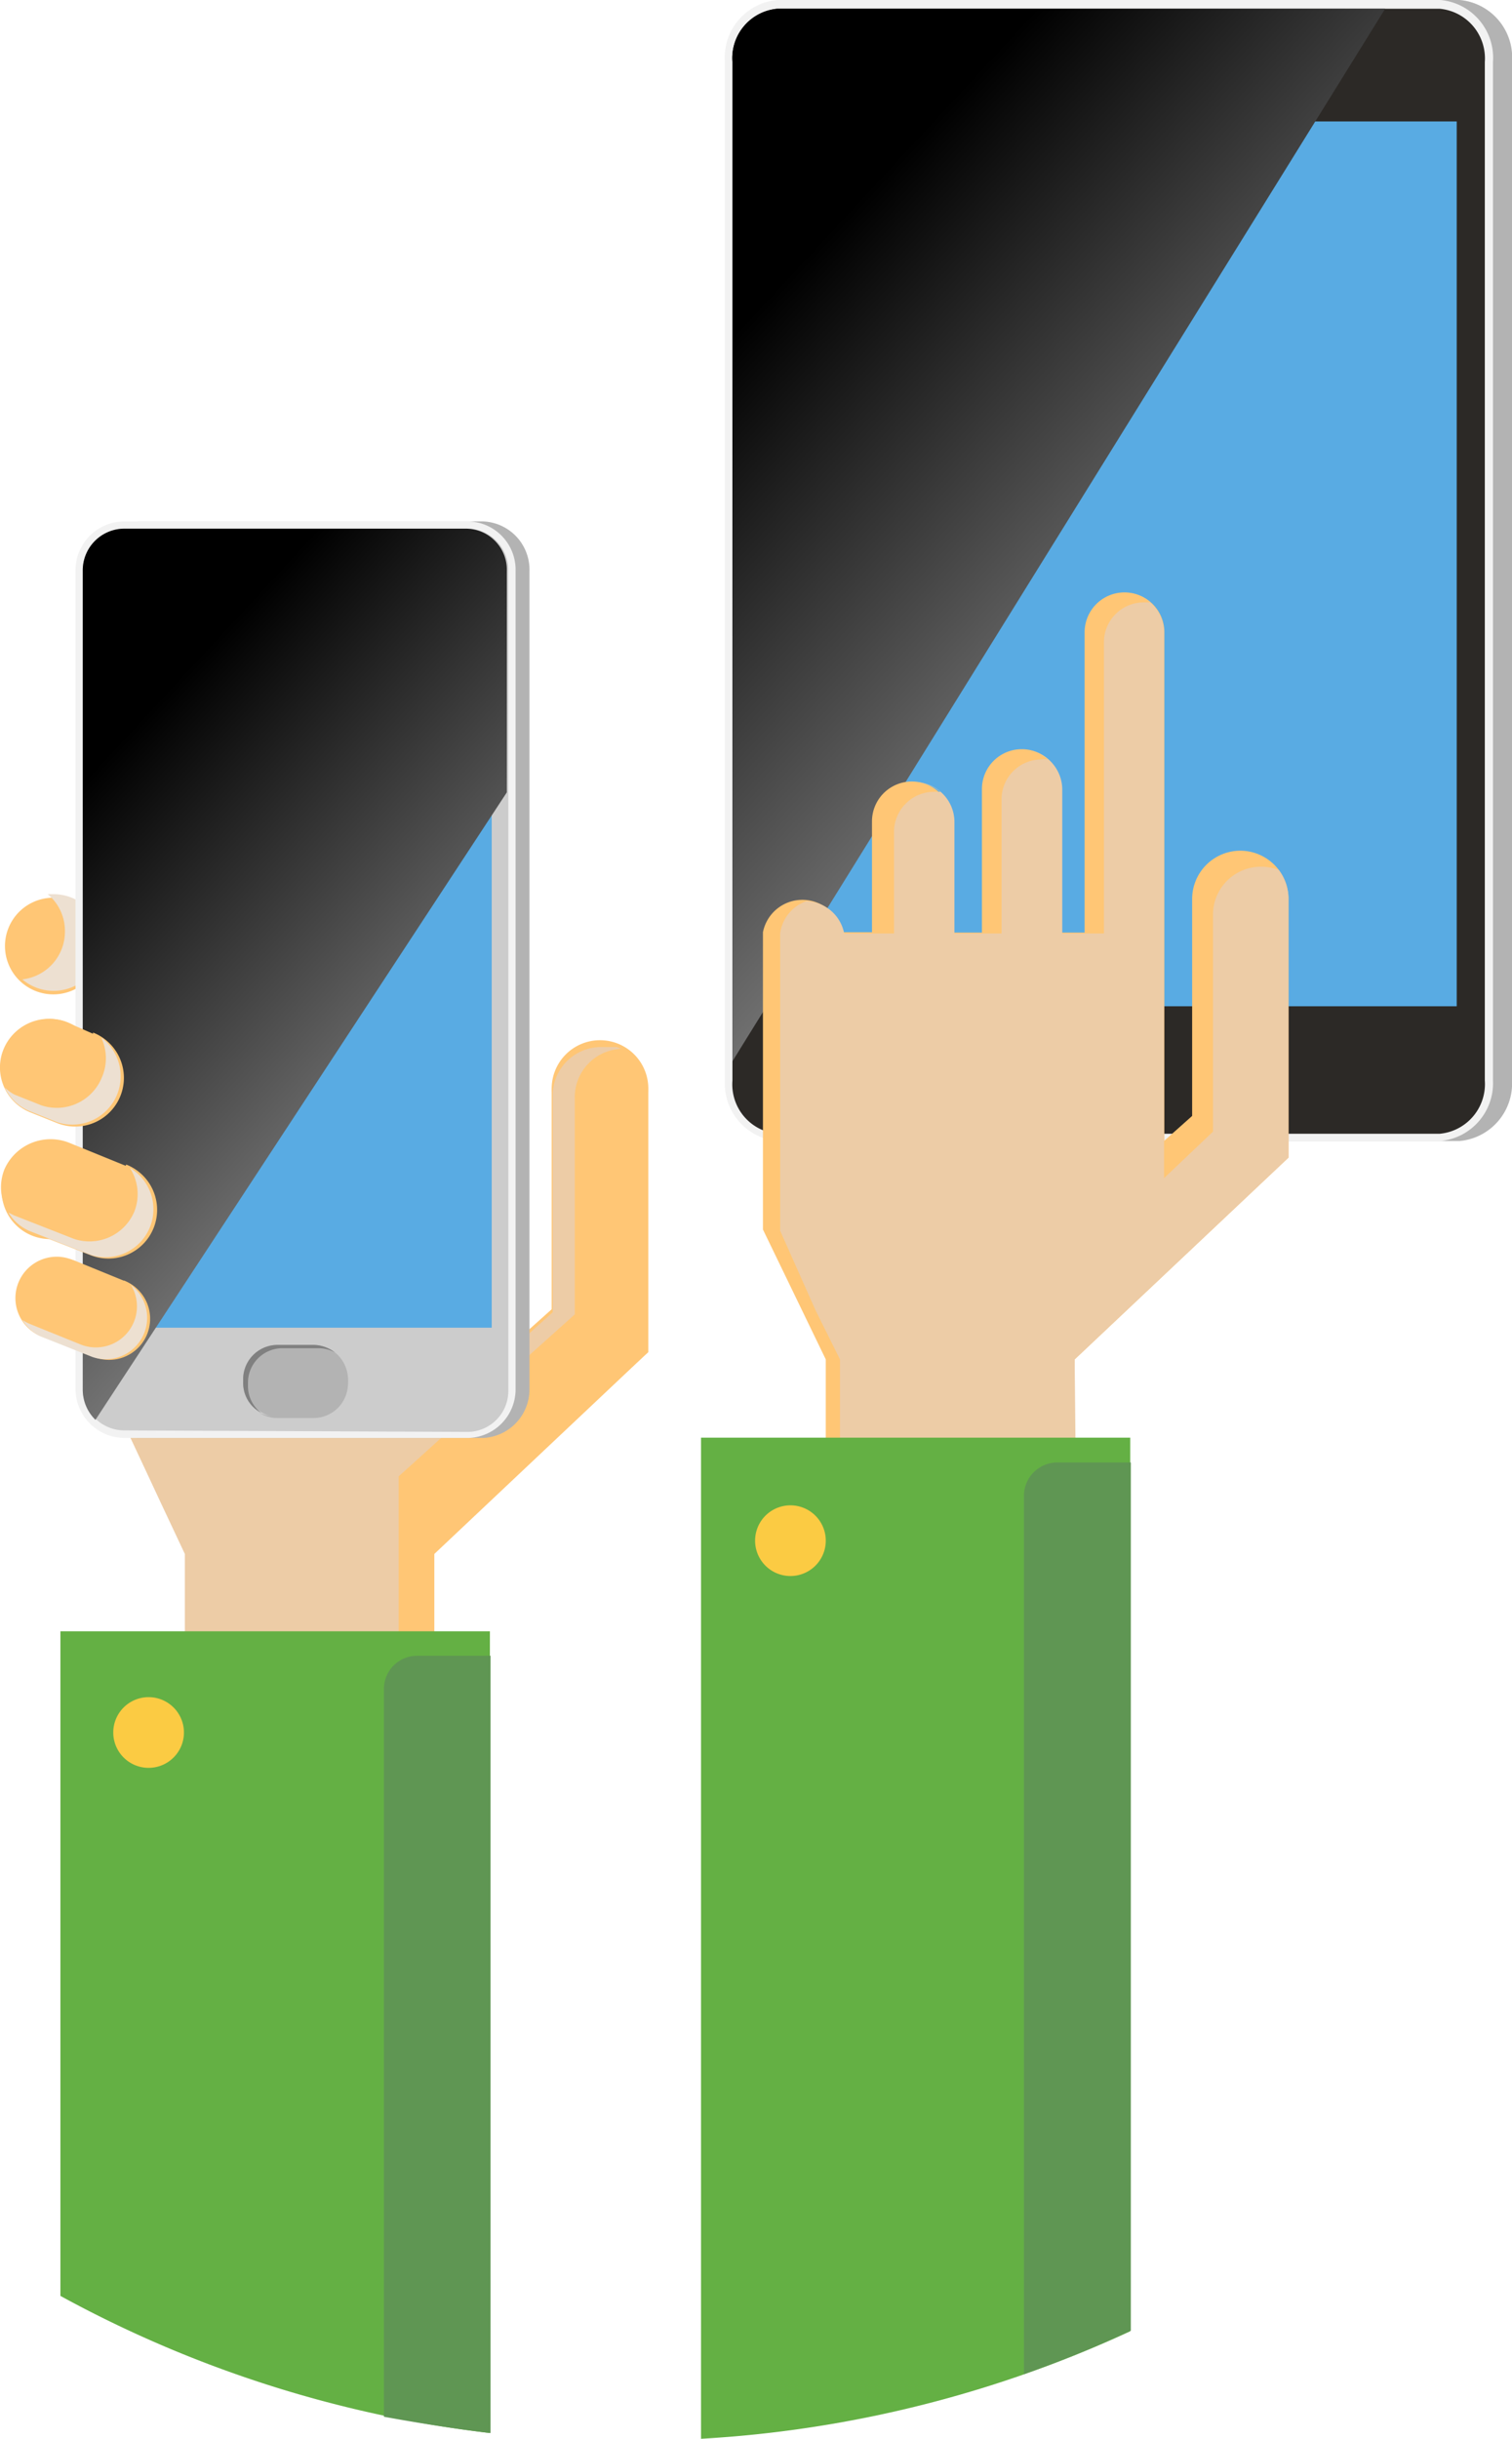 <svg xmlns="http://www.w3.org/2000/svg" xmlns:xlink="http://www.w3.org/1999/xlink" viewBox="0 0 50.06 80.73"><defs><style>.cls-1{isolation:isolate;}.cls-18,.cls-2{fill:#b3b3b3;}.cls-3{fill:#f2f2f2;}.cls-4{fill:#2c2926;}.cls-5{fill:#333;}.cls-18,.cls-19,.cls-5,.cls-9{mix-blend-mode:screen;}.cls-17,.cls-6{fill:gray;}.cls-11,.cls-15,.cls-6{mix-blend-mode:multiply;}.cls-7{fill:#59abe3;}.cls-8{fill:#1a1a1a;}.cls-9{fill:url(#linear-gradient);}.cls-10{fill:#ffc675;}.cls-11{fill:#edcca6;}.cls-12{fill:#64b044;}.cls-13{fill:#5f9653;}.cls-14{fill:#fbcb43;}.cls-15{fill:#ede0d1;}.cls-16{fill:#ccc;}.cls-19{fill:url(#linear-gradient-2);}</style><linearGradient id="linear-gradient" x1="47.74" y1="29.48" x2="21.18" y2="4.84" gradientUnits="userSpaceOnUse"><stop offset="0" stop-color="#ccc"/><stop offset="0.82"/></linearGradient><linearGradient id="linear-gradient-2" x1="21.89" y1="43.65" x2="-0.91" y2="22.5" gradientUnits="userSpaceOnUse"><stop offset="0" stop-color="#ccc"/><stop offset="0.84"/></linearGradient></defs><g class="cls-1"><g id="Слой_2" data-name="Слой 2"><g id="Layer"><path class="cls-2" d="M48.33,0H26.39a1.92,1.92,0,0,0-1.74,2.05V35.77a1.92,1.92,0,0,0,1.74,2H48.33a1.91,1.91,0,0,0,1.73-2V2.05A1.91,1.91,0,0,0,48.33,0Z"/><path class="cls-3" d="M47.69,0H25.75A1.91,1.91,0,0,0,24,2.05V35.77a1.91,1.91,0,0,0,1.73,2H47.69a1.92,1.92,0,0,0,1.74-2V2.05A1.92,1.92,0,0,0,47.69,0Z"/><path class="cls-4" d="M25.73,37.53a1.64,1.64,0,0,1-1.48-1.76V2.05A1.64,1.64,0,0,1,25.73.29H47.67a1.65,1.65,0,0,1,1.49,1.76V35.77a1.65,1.65,0,0,1-1.49,1.76Z"/><path class="cls-5" d="M37.78,34.37a1.13,1.13,0,0,1,.53,1v.11a1.14,1.14,0,0,1-1.13,1.13H36a1.09,1.09,0,0,1-.48-.11,1.11,1.11,0,0,0,.6.18h1.2a1.14,1.14,0,0,0,1.14-1.14v-.1A1.13,1.13,0,0,0,37.78,34.37Z"/><path class="cls-6" d="M35.13,35.61V35.5a1.14,1.14,0,0,1,1.14-1.13h1.19a1.09,1.09,0,0,1,.54.14,1.07,1.07,0,0,0-.7-.25H36.1A1.14,1.14,0,0,0,35,35.4v.1a1.14,1.14,0,0,0,.59,1A1.14,1.14,0,0,1,35.13,35.61Z"/><rect class="cls-7" x="25.18" y="4.02" width="23.05" height="29.29"/><path class="cls-4" d="M37,1.61a.32.32,0,0,1-.3.34.32.32,0,0,1-.3-.34.33.33,0,0,1,.3-.35A.32.32,0,0,1,37,1.61Z"/><path class="cls-8" d="M37.13,1.69a.43.43,0,1,1-.43-.43A.43.43,0,0,1,37.13,1.69Z"/><path class="cls-9" d="M24.25,35.13,45.86.29H25.73a1.64,1.64,0,0,0-1.48,1.76Z"/><path class="cls-10" d="M41.07,28.16a1.6,1.6,0,0,0-1.6,1.6v7.18l-.92.82,0-16.83a1.32,1.32,0,1,0-2.64,0v9.94h-.76V26.12a1.32,1.32,0,0,0-2.64,0v4.75h-1V27.19a1.32,1.32,0,0,0-2.64,0v3.67h-1a1.33,1.33,0,0,0-2.61,0v9.84L27.34,45V58.3h8.24V45l7.08-6.68v-8.6A1.6,1.6,0,0,0,41.07,28.16Z"/><path class="cls-11" d="M42.34,28.8a1.63,1.63,0,0,0-.59-.11,1.59,1.59,0,0,0-1.59,1.6v7.17L38.54,39l0-18.06a1.32,1.32,0,0,0-1.32-1.32h0a1.28,1.28,0,0,1,.85.32l-.2,0a1.32,1.32,0,0,0-1.32,1.32V30.9h-.66v0h-.72V26.14a1.32,1.32,0,0,0-1.32-1.32h0a1.27,1.27,0,0,1,.84.32.75.75,0,0,0-.21,0,1.32,1.32,0,0,0-1.32,1.32V30.9h-.65v0H31.6V27.21a1.32,1.32,0,0,0-1.32-1.32h0a1.41,1.41,0,0,1,.85.32l-.21,0a1.33,1.33,0,0,0-1.32,1.33V30.9h-.65v0h-1a1.32,1.32,0,0,0-1.25-1.07,1.31,1.31,0,0,0-.87,1.07h0v9.84L27,43.37h0L27.81,45v9.9h7.87l-.1-9.9,7.08-6.68v-8.6A1.6,1.6,0,0,0,42.34,28.8Z"/><path class="cls-12" d="M37.42,77.17V47.59H23.21V80.73A39.14,39.14,0,0,0,37.42,77.17Z"/><path class="cls-13" d="M37.44,77.15V48.41H35a1.11,1.11,0,0,0-1.1,1.11V78.59A37.29,37.29,0,0,0,37.44,77.15Z"/><path class="cls-14" d="M25,51a1.17,1.17,0,1,0,2.34,0A1.17,1.17,0,1,0,25,51Z"/><path class="cls-10" d="M13.69,51.22a1.63,1.63,0,0,0,1.07-.41l6.7-6.05v-8.6a1.6,1.6,0,1,0-3.19,0v7.18l-5.65,5.09a1.6,1.6,0,0,0,1.07,2.79Z"/><path class="cls-10" d="M16.05,43.21a1.32,1.32,0,0,0,1.32-1.32V27.33a1.32,1.32,0,0,0-2.64,0V41.89A1.32,1.32,0,0,0,16.05,43.21Z"/><path class="cls-15" d="M16.05,43.21a1.32,1.32,0,0,0,1.32-1.32V27.33a1.32,1.32,0,0,0-2.64,0V41.89A1.32,1.32,0,0,0,16.05,43.21Z"/><path class="cls-10" d="M16.72,42.19V27.63a1.33,1.33,0,0,0-1.32-1.32l-.21,0a1.3,1.3,0,0,1,.86-.32,1.32,1.32,0,0,1,1.32,1.32V41.89a1.31,1.31,0,0,1-1.11,1.3A1.32,1.32,0,0,0,16.72,42.19Z"/><path class="cls-10" d="M12.49,43.21a1.32,1.32,0,0,0,1.32-1.32V25.39a1.32,1.32,0,0,0-2.64,0v16.5A1.32,1.32,0,0,0,12.49,43.21Z"/><path class="cls-15" d="M12.49,43.21a1.32,1.32,0,0,0,1.32-1.32V25.39a1.32,1.32,0,0,0-2.64,0v16.5A1.32,1.32,0,0,0,12.49,43.21Z"/><path class="cls-10" d="M13.14,40.25V25.69a1.32,1.32,0,0,0-1.32-1.32.75.75,0,0,0-.21,0,1.35,1.35,0,0,1,.87-.32,1.33,1.33,0,0,1,1.32,1.32V40a1.33,1.33,0,0,1-1.12,1.3A1.28,1.28,0,0,0,13.14,40.25Z"/><path class="cls-10" d="M8.94,43.21a1.33,1.33,0,0,0,1.32-1.33l0-15.42a1.32,1.32,0,1,0-2.64,0l0,15.42A1.32,1.32,0,0,0,8.94,43.21Z"/><path class="cls-15" d="M8.94,43.21a1.33,1.33,0,0,0,1.32-1.33l0-15.42a1.32,1.32,0,1,0-2.64,0l0,15.42A1.32,1.32,0,0,0,8.94,43.21Z"/><path class="cls-10" d="M5.38,43.21A1.32,1.32,0,0,0,6.7,41.89V30.43a1.32,1.32,0,0,0-2.64,0V41.89A1.32,1.32,0,0,0,5.38,43.21Z"/><path class="cls-15" d="M5.38,43.21A1.32,1.32,0,0,0,6.7,41.89V30.43a1.32,1.32,0,0,0-2.64,0V41.89A1.32,1.32,0,0,0,5.38,43.21Z"/><path class="cls-10" d="M19.87,34.56a1.6,1.6,0,0,0-1.6,1.6v7.18l-.92.82V37.27H4.09V47.1l2.05,4.34V64.7h8.24V51.44l7.08-6.68v-8.6A1.6,1.6,0,0,0,19.87,34.56Z"/><path class="cls-10" d="M9.55,41.32V26.77a1.33,1.33,0,0,0-1.32-1.33l-.21,0a1.34,1.34,0,0,1,.86-.32,1.32,1.32,0,0,1,1.32,1.32V41a1.32,1.32,0,0,1-1.11,1.31A1.34,1.34,0,0,0,9.55,41.32Z"/><path class="cls-10" d="M6.05,45.29V30.73a1.32,1.32,0,0,0-1.32-1.32l-.21,0a1.3,1.3,0,0,1,.86-.32A1.32,1.32,0,0,1,6.7,30.43V45a1.32,1.32,0,0,1-1.11,1.3A1.32,1.32,0,0,0,6.05,45.29Z"/><path class="cls-11" d="M20.56,34.72l-.14-.06h0l-.09,0-.08,0h-.06l-.12,0h-.17a1.6,1.6,0,0,0-1.6,1.6v7.18l-1.49,1.34V37.27H4.09V47.1l1.24,2.66h0l.79,1.68v9.9h7.08l0-12.47s3.26-2.92,3.6-3.36l2.23-2V36.32a1.6,1.6,0,0,1,1.56-1.6Z"/><path class="cls-12" d="M16.22,80.54V54H2V76A39.2,39.2,0,0,0,16.22,80.54Z"/><path class="cls-13" d="M16.24,80.54V54.81H13.81a1.1,1.1,0,0,0-1.1,1.1V80C13.87,80.21,15.05,80.4,16.24,80.54Z"/><path class="cls-14" d="M3.75,57.35a1.17,1.17,0,1,0,2.34,0,1.17,1.17,0,1,0-2.34,0Z"/><path class="cls-10" d="M3.36,31.19a1.6,1.6,0,1,1-3.19,0,1.6,1.6,0,0,1,3.19,0Z"/><path class="cls-15" d="M1.76,29.6H1.58a1.58,1.58,0,0,1,.57,1.22A1.59,1.59,0,0,1,.74,32.42a1.6,1.6,0,1,0,1-2.82Z"/><path class="cls-10" d="M3.25,35.33a1.6,1.6,0,1,1-1.6-1.6A1.6,1.6,0,0,1,3.25,35.33Z"/><path class="cls-10" d="M3.25,39.29a1.6,1.6,0,1,1-3.19,0,1.6,1.6,0,0,1,3.19,0Z"/><path class="cls-10" d="M3.25,43A1.37,1.37,0,1,1,1.88,41.6,1.38,1.38,0,0,1,3.25,43Z"/><path class="cls-2" d="M16,17.26H4.56A1.62,1.62,0,0,0,3,18.9V46A1.63,1.63,0,0,0,4.56,47.6H16A1.61,1.61,0,0,0,17.53,46V18.9A1.6,1.6,0,0,0,16,17.26Z"/><path class="cls-3" d="M15.51,17.26H4.1A1.62,1.62,0,0,0,2.5,18.9V46A1.63,1.63,0,0,0,4.1,47.6H15.51A1.61,1.61,0,0,0,17.07,46V18.9A1.6,1.6,0,0,0,15.51,17.26Z"/><path class="cls-16" d="M4.1,47.35A1.38,1.38,0,0,1,2.74,46V18.9A1.38,1.38,0,0,1,4.1,17.5H15.51a1.36,1.36,0,0,1,1.32,1.4V46a1.36,1.36,0,0,1-1.32,1.4Z"/><rect class="cls-7" x="3.25" y="20.84" width="13.03" height="23.11"/><path class="cls-17" d="M11.67,18.3a.23.23,0,0,1-.23.23H8.09a.23.23,0,0,1-.23-.23.24.24,0,0,1,.23-.23h3.35A.23.23,0,0,1,11.67,18.3Z"/><path class="cls-6" d="M8,18.33a.22.22,0,0,1,.23-.22h3.38a.21.21,0,0,0-.12,0H8.09a.24.24,0,0,0-.23.23.24.24,0,0,0,.2.23A.24.24,0,0,1,8,18.33Z"/><path class="cls-17" d="M7.57,18.3a.23.23,0,0,1-.23.23h0a.23.23,0,0,1-.23-.23.23.23,0,0,1,.23-.23h0A.23.23,0,0,1,7.57,18.3Z"/><path class="cls-6" d="M7.12,18.36a.23.23,0,0,1,.23-.23H7.4a.28.28,0,0,1,.13,0,.23.23,0,0,0-.19-.1h0a.23.23,0,0,0-.23.23.23.23,0,0,0,.1.19A.2.2,0,0,1,7.12,18.36Z"/><path class="cls-17" d="M12.51,18.3a.22.22,0,0,1-.22.23h-.06A.23.23,0,0,1,12,18.3a.23.23,0,0,1,.23-.23h.06A.23.23,0,0,1,12.51,18.3Z"/><path class="cls-6" d="M12.08,18.34a.23.23,0,0,1,.23-.23h.11a.24.24,0,0,0-.13-.05h-.06a.23.23,0,0,0-.23.23.23.23,0,0,0,.18.22A.22.22,0,0,1,12.08,18.34Z"/><rect class="cls-2" x="8.05" y="44.52" width="3.47" height="2.38" rx="1.13"/><path class="cls-18" d="M10.87,44.63a1.15,1.15,0,0,1,.52,1v.11a1.13,1.13,0,0,1-1.13,1.13H9.06a1.13,1.13,0,0,1-.48-.11,1.07,1.07,0,0,0,.61.18h1.19a1.14,1.14,0,0,0,1.14-1.13v-.11A1.15,1.15,0,0,0,10.87,44.63Z"/><path class="cls-17" d="M8.21,45.87v-.1a1.14,1.14,0,0,1,1.14-1.14h1.19a1.12,1.12,0,0,1,.55.14,1.18,1.18,0,0,0-.71-.25H9.19a1.14,1.14,0,0,0-1.14,1.14v.11a1.11,1.11,0,0,0,.6,1A1.11,1.11,0,0,1,8.21,45.87Z"/><path class="cls-19" d="M3.16,47,16.78,26.23l0-7.33a1.36,1.36,0,0,0-1.32-1.4H4.1a1.38,1.38,0,0,0-1.36,1.4V46A1.39,1.39,0,0,0,3.16,47Z"/><path class="cls-10" d="M3.08,34.22l-.91-.4a1.63,1.63,0,0,0-2.06.93A1.6,1.6,0,0,0,1,36.82H1l.9.36a1.6,1.6,0,0,0,1.18-3Z"/><path class="cls-15" d="M3.37,34.39a1.58,1.58,0,0,1,0,1.28,1.61,1.61,0,0,1-2,.92l-.9-.36h0A1.51,1.51,0,0,1,.16,36a1.55,1.55,0,0,0,.84.79H1l.9.36a1.6,1.6,0,0,0,1.47-2.79Z"/><path class="cls-10" d="M4.16,38.59l-1.89-.77h0a1.67,1.67,0,0,0-2.12.88A1.6,1.6,0,0,0,1,40.77l2,.78a1.59,1.59,0,0,0,1.18-3Z"/><path class="cls-15" d="M4.3,38.66a1.59,1.59,0,0,1,.15,1.44,1.61,1.61,0,0,1-2,.91L.46,40.23l-.18-.09a1.51,1.51,0,0,0,.75.63l2,.78A1.59,1.59,0,0,0,4.3,38.66Z"/><path class="cls-10" d="M4.09,42.39l-1.64-.67h0a1.37,1.37,0,0,0-1,2.54l1.66.66h0a1.36,1.36,0,0,0,1-2.53Z"/><path class="cls-15" d="M4.32,42.51a1.36,1.36,0,0,1-1.64,2h0L1,43.83a1.3,1.3,0,0,1-.26-.14,1.37,1.37,0,0,0,.66.57l1.66.66h0a1.37,1.37,0,0,0,1.24-2.41Z"/></g></g></g></svg>